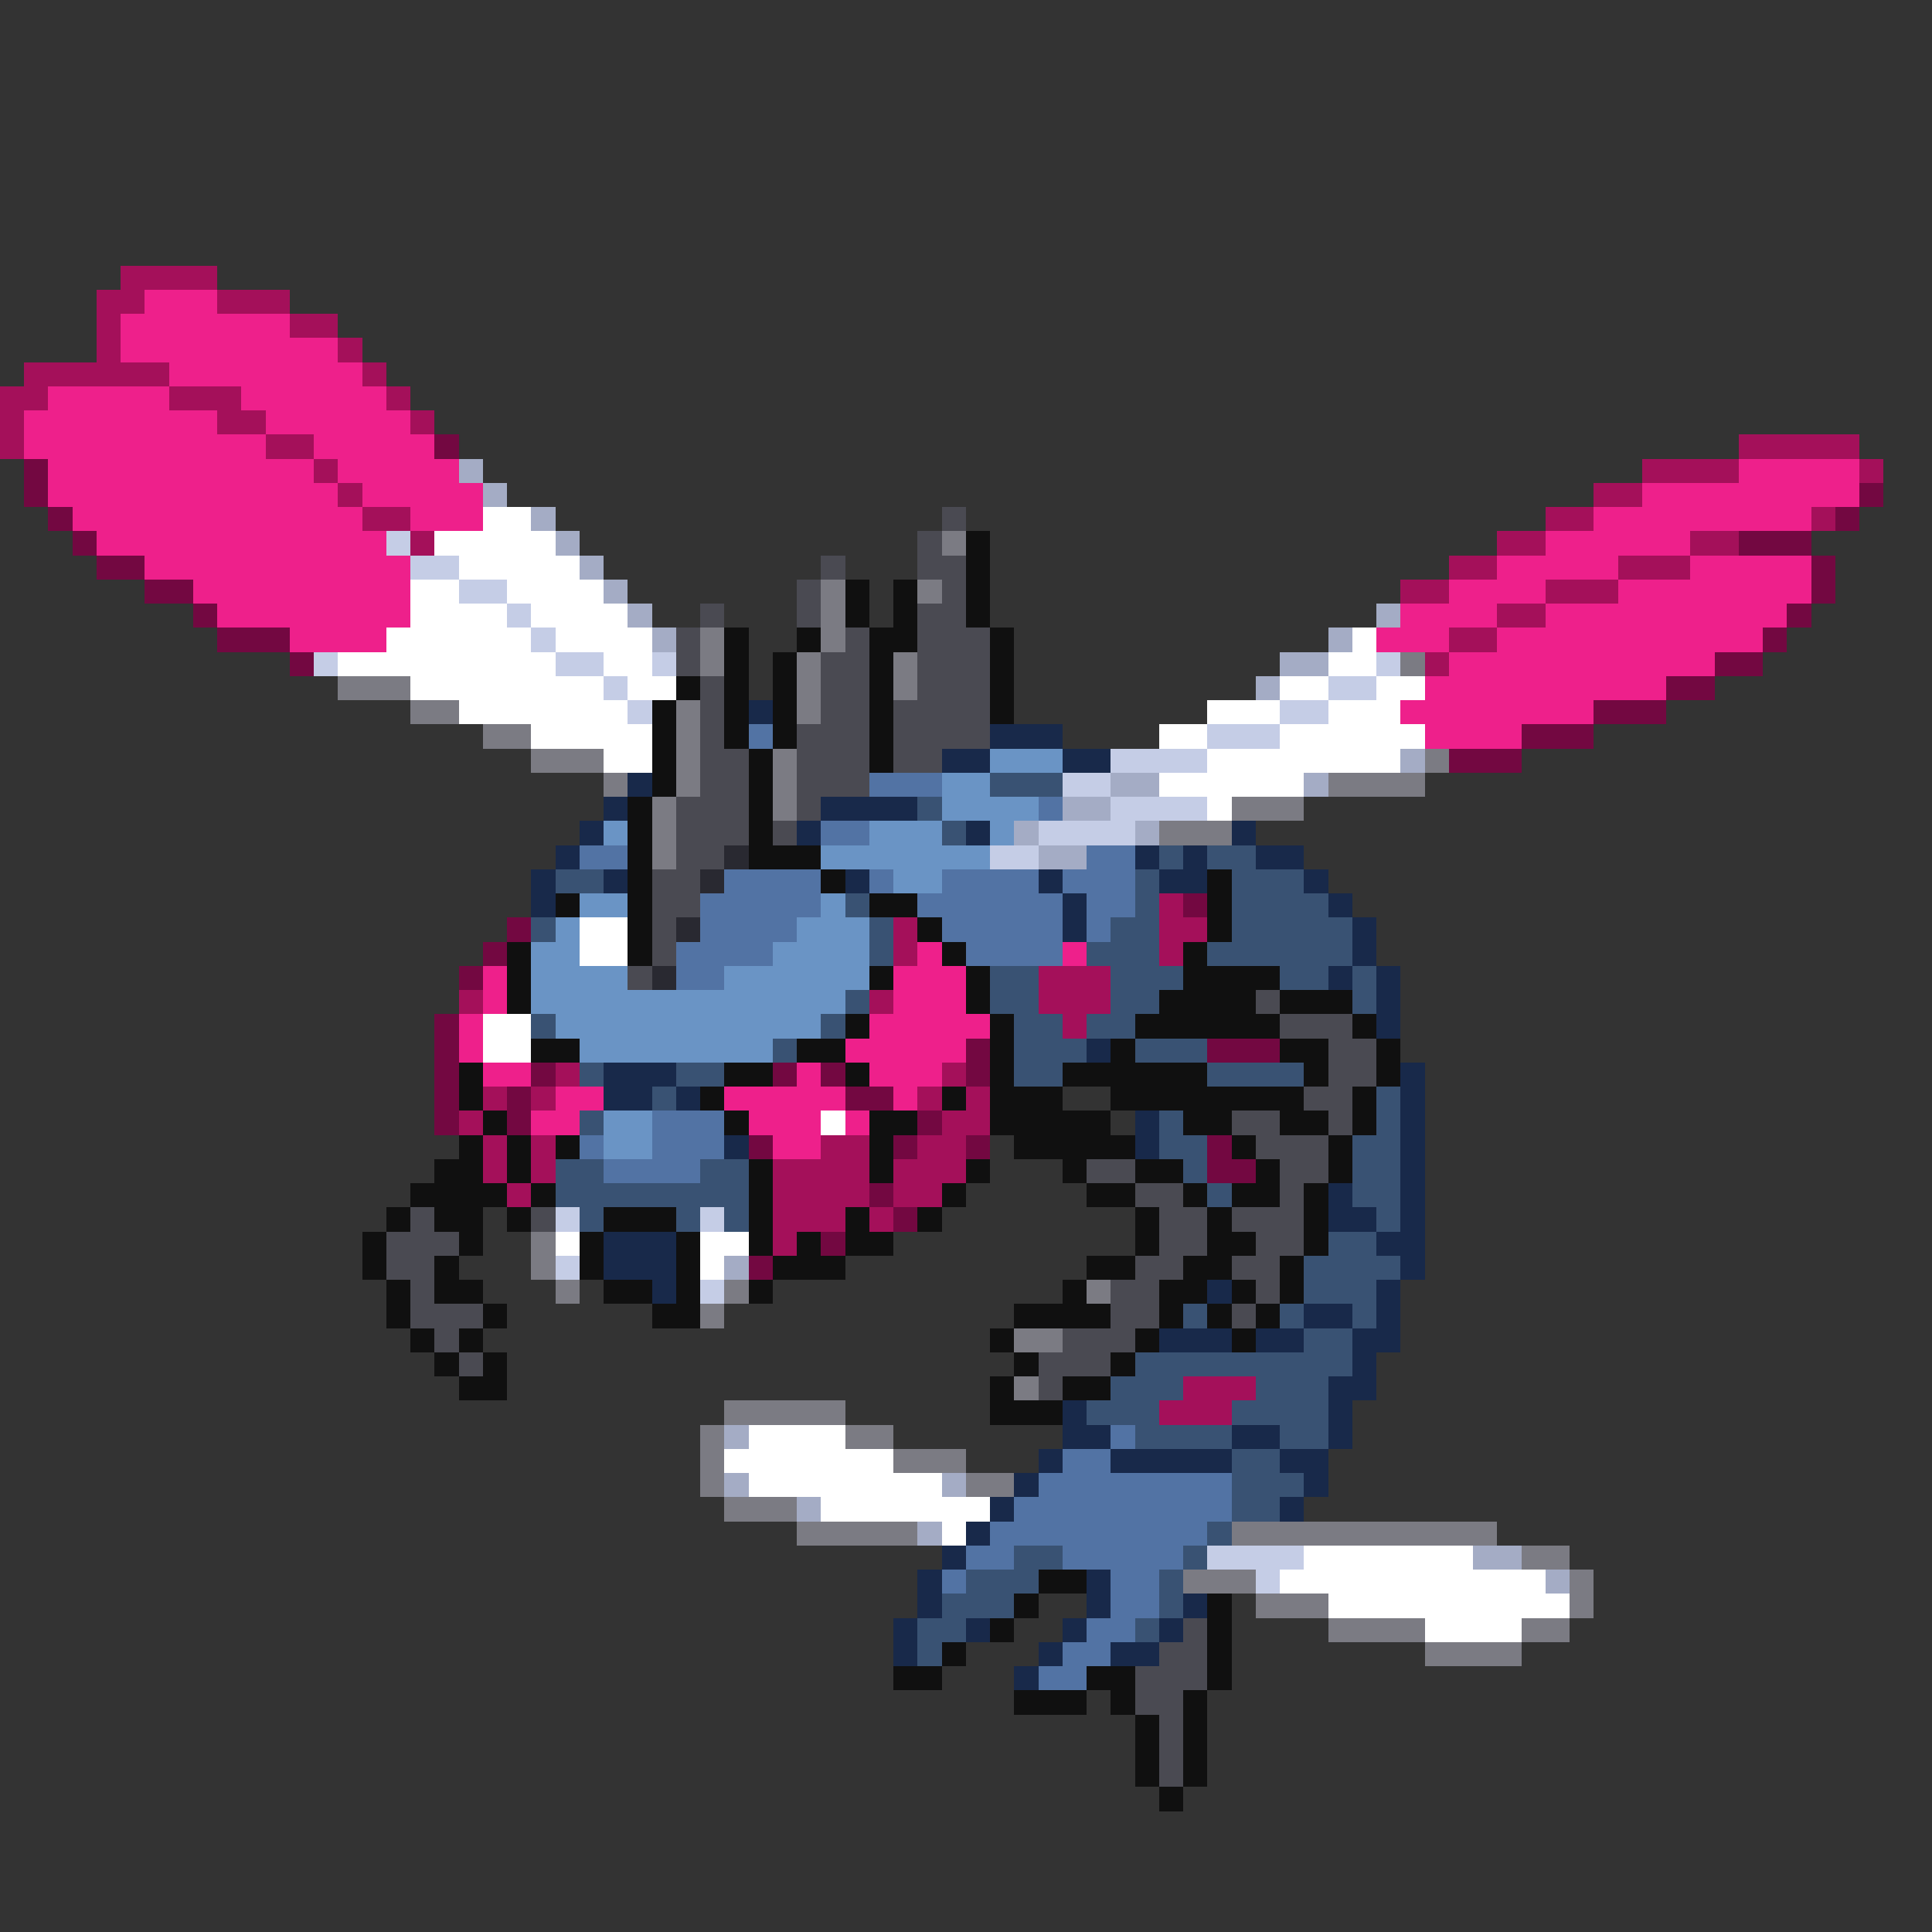 <svg xmlns="http://www.w3.org/2000/svg" viewBox="0 -0.5 80 80" shape-rendering="crispEdges">
<rect x="0" y="-0.5" width="80" height="80" fill="#333333" stroke="none"/>
<path stroke="#a4105a" d="M5 11h4M4 12h2M9 12h3M4 13h1M12 13h2M4 14h1M14 14h1M1 15h6M15 15h1M0 16h2M7 16h3M16 16h1M0 17h1M9 17h2M17 17h1M0 18h1M11 18h2M72 18h5M13 19h1M68 19h4M77 19h1M14 20h1M66 20h2M15 21h2M64 21h2M75 21h1M17 22h1M62 22h2M70 22h2M60 23h2M67 23h3M58 24h2M64 24h3M62 25h2M60 26h2M59 27h1M48 37h1M37 38h1M48 38h2M37 39h1M48 39h1M43 40h3M19 41h1M36 41h1M43 41h3M44 42h1M23 44h1M39 44h1M20 45h1M22 45h1M38 45h1M40 45h1M19 46h1M39 46h2M20 47h1M22 47h1M34 47h2M38 47h2M20 48h1M22 48h1M32 48h4M37 48h3M21 49h1M32 49h4M37 49h2M32 50h3M36 50h1M32 51h1M49 57h3M48 58h3" />
<path stroke="#ee208b" d="M6 12h3M5 13h7M5 14h9M7 15h8M2 16h5M10 16h6M1 17h8M11 17h6M1 18h10M13 18h5M2 19h11M14 19h5M72 19h5M2 20h12M15 20h5M68 20h9M3 21h12M17 21h3M66 21h9M4 22h12M64 22h6M6 23h11M62 23h5M70 23h5M8 24h9M60 24h4M67 24h8M9 25h8M58 25h4M64 25h10M12 26h4M57 26h3M62 26h11M60 27h11M59 28h10M58 29h8M59 30h4M38 39h1M44 39h1M20 40h1M37 40h3M20 41h1M37 41h3M19 42h1M36 42h5M19 43h1M35 43h5M20 44h2M33 44h1M36 44h3M23 45h2M30 45h5M37 45h1M22 46h2M31 46h3M35 46h1M32 47h2" />
<path stroke="#730841" d="M18 18h1M1 19h1M1 20h1M77 20h1M2 21h1M76 21h1M3 22h1M72 22h3M4 23h2M75 23h1M6 24h2M75 24h1M8 25h1M74 25h1M9 26h3M73 26h1M12 27h1M71 27h2M69 28h2M66 29h3M63 30h3M60 31h3M49 37h1M21 38h1M20 39h1M19 40h1M18 42h1M18 43h1M40 43h1M50 43h3M18 44h1M22 44h1M32 44h1M34 44h1M40 44h1M18 45h1M21 45h1M35 45h2M18 46h1M21 46h1M38 46h1M31 47h1M37 47h1M40 47h1M50 47h1M50 48h2M36 49h1M37 50h1M34 51h1M31 52h1" />
<path stroke="#a4acc5" d="M19 19h1M20 20h1M22 21h1M23 22h1M24 23h1M25 24h1M26 25h1M57 25h1M27 26h1M55 26h1M53 27h2M52 28h1M58 31h1M46 32h2M54 32h1M44 33h2M42 34h1M47 34h1M43 35h2M30 52h1M30 59h1M30 61h1M39 61h1M33 62h1M38 63h1M61 64h2M64 65h1" />
<path stroke="#ffffff" d="M20 21h2M18 22h5M19 23h5M17 24h2M21 24h4M17 25h4M22 25h4M16 26h6M23 26h4M56 26h1M14 27h9M25 27h2M55 27h2M17 28h8M26 28h2M53 28h2M57 28h2M19 29h7M50 29h3M55 29h3M22 30h5M48 30h2M53 30h6M25 31h2M50 31h8M48 32h6M50 33h1M24 38h2M24 39h2M20 42h2M20 43h2M34 46h1M23 51h1M29 51h2M29 52h1M31 59h4M30 60h7M31 61h8M34 62h7M39 63h1M54 64h7M53 65h11M55 66h10M59 67h4" />
<path stroke="#4a4a52" d="M39 21h1M38 22h1M34 23h1M38 23h2M33 24h1M39 24h1M29 25h1M33 25h1M38 25h2M28 26h1M35 26h1M38 26h3M28 27h1M34 27h2M38 27h3M29 28h1M34 28h2M38 28h3M29 29h1M34 29h2M37 29h4M29 30h1M33 30h3M37 30h4M29 31h2M33 31h3M37 31h2M29 32h2M33 32h3M28 33h3M33 33h1M28 34h3M32 34h1M28 35h2M27 36h2M27 37h2M27 38h1M27 39h1M26 40h1M52 41h1M53 42h3M55 43h2M55 44h2M54 45h2M51 46h2M55 46h1M52 47h3M45 48h2M53 48h2M47 49h2M53 49h1M17 50h1M22 50h1M48 50h2M51 50h3M16 51h3M48 51h2M52 51h2M16 52h2M47 52h2M51 52h2M17 53h1M46 53h2M52 53h1M17 54h3M46 54h2M51 54h1M18 55h1M44 55h3M19 56h1M43 56h3M43 57h1M49 67h1M48 68h2M47 69h3M47 70h2M48 71h1M48 72h1M48 73h1" />
<path stroke="#c5cde6" d="M16 22h1M17 23h2M19 24h2M21 25h1M22 26h1M13 27h1M23 27h2M27 27h1M57 27h1M25 28h1M55 28h2M26 29h1M53 29h2M50 30h3M46 31h4M44 32h2M46 33h4M43 34h4M41 35h2M23 50h1M29 50h1M23 52h1M29 53h1M50 64h4M52 65h1" />
<path stroke="#7b7b83" d="M39 22h1M34 24h1M38 24h1M34 25h1M29 26h1M34 26h1M29 27h1M33 27h1M37 27h1M58 27h1M14 28h3M33 28h1M37 28h1M17 29h2M28 29h1M33 29h1M20 30h2M28 30h1M22 31h3M28 31h1M32 31h1M59 31h1M25 32h1M28 32h1M32 32h1M55 32h4M27 33h1M32 33h1M51 33h3M27 34h1M48 34h3M27 35h1M22 51h1M22 52h1M23 53h1M30 53h1M45 53h1M29 54h1M42 55h2M42 57h1M30 58h5M29 59h1M35 59h2M29 60h1M37 60h3M29 61h1M40 61h2M30 62h3M33 63h5M51 63h11M63 64h2M49 65h3M65 65h1M52 66h3M65 66h1M55 67h4M63 67h2M59 68h4" />
<path stroke="#101010" d="M40 22h1M40 23h1M35 24h1M37 24h1M40 24h1M35 25h1M37 25h1M40 25h1M30 26h1M33 26h1M36 26h2M41 26h1M30 27h1M32 27h1M36 27h1M41 27h1M28 28h1M30 28h1M32 28h1M36 28h1M41 28h1M27 29h1M30 29h1M32 29h1M36 29h1M41 29h1M27 30h1M30 30h1M32 30h1M36 30h1M27 31h1M31 31h1M36 31h1M27 32h1M31 32h1M26 33h1M31 33h1M26 34h1M31 34h1M26 35h1M31 35h3M26 36h1M34 36h1M50 36h1M23 37h1M26 37h1M36 37h2M50 37h1M26 38h1M38 38h1M50 38h1M21 39h1M26 39h1M39 39h1M49 39h1M21 40h1M36 40h1M40 40h1M49 40h4M21 41h1M40 41h1M48 41h4M53 41h3M35 42h1M41 42h1M47 42h6M56 42h1M22 43h2M33 43h2M41 43h1M46 43h1M53 43h2M57 43h1M19 44h1M30 44h2M35 44h1M41 44h1M44 44h6M54 44h1M57 44h1M19 45h1M29 45h1M39 45h1M41 45h3M46 45h8M56 45h1M20 46h1M30 46h1M36 46h2M41 46h5M49 46h2M53 46h2M56 46h1M19 47h1M21 47h1M23 47h1M36 47h1M42 47h5M51 47h1M55 47h1M18 48h2M21 48h1M31 48h1M36 48h1M40 48h1M44 48h1M47 48h2M52 48h1M55 48h1M17 49h4M22 49h1M31 49h1M39 49h1M45 49h2M49 49h1M51 49h2M54 49h1M16 50h1M18 50h2M21 50h1M25 50h3M31 50h1M35 50h1M38 50h1M47 50h1M50 50h1M54 50h1M15 51h1M19 51h1M24 51h1M28 51h1M31 51h1M33 51h1M35 51h2M47 51h1M50 51h2M54 51h1M15 52h1M18 52h1M24 52h1M28 52h1M32 52h3M45 52h2M49 52h2M53 52h1M16 53h1M18 53h2M25 53h2M28 53h1M31 53h1M44 53h1M48 53h2M51 53h1M53 53h1M16 54h1M20 54h1M27 54h2M42 54h4M48 54h1M50 54h1M52 54h1M17 55h1M19 55h1M41 55h1M47 55h1M51 55h1M18 56h1M20 56h1M42 56h1M46 56h1M19 57h2M41 57h1M44 57h2M41 58h3M43 65h2M42 66h1M50 66h1M41 67h1M50 67h1M39 68h1M50 68h1M37 69h2M45 69h2M50 69h1M42 70h3M46 70h1M49 70h1M47 71h1M49 71h1M47 72h1M49 72h1M47 73h1M49 73h1M48 74h1" />
<path stroke="#18294a" d="M31 29h1M41 30h3M39 31h2M44 31h2M26 32h1M25 33h1M34 33h4M24 34h1M33 34h1M40 34h1M51 34h1M23 35h1M47 35h1M49 35h1M52 35h2M22 36h1M25 36h1M35 36h1M43 36h1M48 36h2M54 36h1M22 37h1M44 37h1M55 37h1M44 38h1M56 38h1M56 39h1M55 40h1M57 40h1M57 41h1M57 42h1M45 43h1M25 44h3M58 44h1M25 45h2M28 45h1M58 45h1M47 46h1M58 46h1M30 47h1M47 47h1M58 47h1M58 48h1M55 49h1M58 49h1M55 50h2M58 50h1M25 51h3M57 51h2M25 52h3M58 52h1M27 53h1M50 53h1M57 53h1M54 54h2M57 54h1M48 55h3M52 55h2M56 55h2M56 56h1M55 57h2M44 58h1M55 58h1M44 59h2M51 59h2M55 59h1M43 60h1M46 60h5M53 60h2M42 61h1M54 61h1M41 62h1M53 62h1M40 63h1M39 64h1M38 65h1M45 65h1M38 66h1M45 66h1M49 66h1M37 67h1M40 67h1M44 67h1M48 67h1M37 68h1M43 68h1M46 68h2M42 69h1" />
<path stroke="#5273a4" d="M31 30h1M36 32h3M43 33h1M34 34h2M24 35h2M45 35h2M30 36h4M36 36h1M39 36h4M44 36h3M29 37h5M38 37h6M45 37h2M29 38h4M39 38h5M45 38h1M28 39h4M40 39h4M28 40h2M27 46h3M24 47h1M27 47h3M25 48h4M46 59h1M44 60h2M43 61h8M42 62h9M41 63h9M40 64h2M44 64h5M39 65h1M46 65h2M46 66h2M45 67h2M44 68h2M43 69h2" />
<path stroke="#6a94c5" d="M41 31h3M39 32h2M39 33h4M25 34h1M36 34h3M41 34h1M34 35h7M37 36h2M24 37h2M34 37h1M23 38h1M33 38h3M22 39h2M32 39h4M22 40h4M30 40h6M22 41h13M23 42h11M24 43h8M25 46h2M25 47h2" />
<path stroke="#395273" d="M41 32h3M38 33h1M39 34h1M48 35h1M50 35h2M23 36h2M47 36h1M51 36h3M35 37h1M47 37h1M51 37h4M22 38h1M36 38h1M46 38h2M51 38h5M36 39h1M45 39h3M50 39h6M41 40h2M46 40h3M53 40h2M56 40h1M35 41h1M41 41h2M46 41h2M56 41h1M22 42h1M34 42h1M42 42h2M45 42h2M32 43h1M42 43h3M47 43h3M24 44h1M28 44h2M42 44h2M50 44h4M27 45h1M57 45h1M24 46h1M48 46h1M57 46h1M48 47h2M56 47h2M23 48h2M29 48h2M49 48h1M56 48h2M23 49h8M50 49h1M56 49h2M24 50h1M28 50h1M30 50h1M57 50h1M55 51h2M54 52h4M54 53h3M49 54h1M53 54h1M56 54h1M54 55h2M47 56h9M46 57h3M52 57h3M45 58h3M51 58h4M47 59h4M53 59h2M51 60h2M51 61h3M51 62h2M50 63h1M42 64h2M49 64h1M40 65h3M48 65h1M39 66h3M48 66h1M38 67h2M47 67h1M38 68h1" />
<path stroke="#292931" d="M30 35h1M29 36h1M28 38h1M27 40h1" />
</svg>